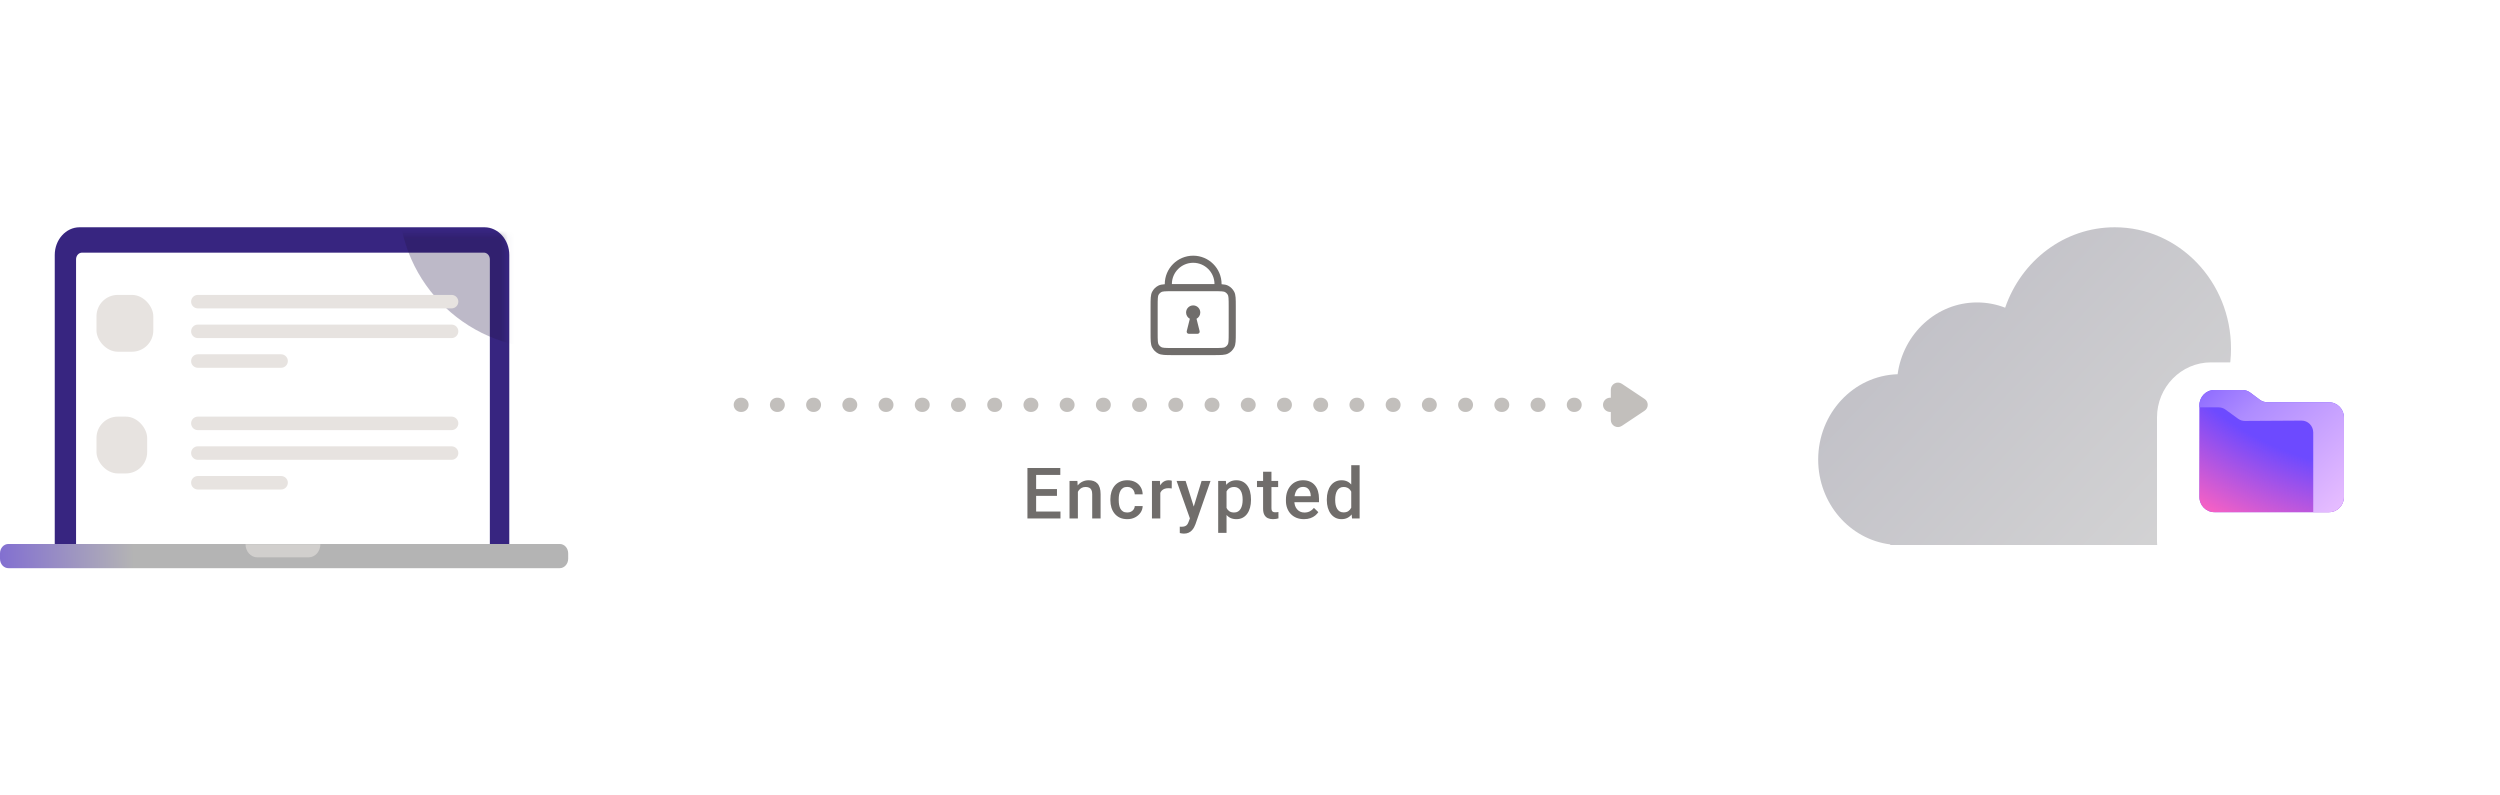 <svg width="352" height="112" viewBox="0 0 352 112" fill="none" xmlns="http://www.w3.org/2000/svg">
    <path
        d="M78.806 80H1.194C0.524 80 0 79.416 0 78.669V77.922C0 77.175 0.524 76.591 1.194 76.591H78.806C79.476 76.591 80 77.175 80 77.922V78.669C80 79.416 79.447 80 78.806 80Z"
        fill="url(#paint0_linear_9378_396863)"
    />
    <path
        d="M43.451 78.474H36.229C35.297 78.474 34.569 77.63 34.569 76.623H45.111C45.111 77.63 44.383 78.474 43.451 78.474Z"
        fill="#D1CFCD"
    />
    <path
        d="M71.708 76.591H7.708V35.896C7.708 33.753 9.281 32 11.203 32H68.214C70.136 32 71.708 33.753 71.708 35.896V76.591Z"
        fill="#372580"
    />
    <path
        d="M69.001 76.591H10.709V36.513C10.709 35.994 11.087 35.572 11.553 35.572H68.127C68.593 35.572 68.971 35.994 68.971 36.513V76.591H69.001Z"
        fill="white"
    />
    <mask
        id="mask0_9378_396863"
        style="mask-type: alpha"
        maskUnits="userSpaceOnUse"
        x="20"
        y="33"
        width="52"
        height="37"
    >
        <path d="M71.081 33.043L25.38 33.043L20.474 69.317L71.081 58.856V33.043Z" fill="#C4C4C4" />
    </mask>
    <g mask="url(#mask0_9378_396863)">
        <g opacity="0.3" filter="url(#filter0_f_9378_396863)">
            <path
                d="M56.132 23.134L78.311 28.872V49.032V49.032C66.258 49.676 56.132 40.076 56.132 28.006V23.134Z"
                fill="#221548"
            />
        </g>
    </g>
    <rect x="13.586" y="41.522" width="8" height="8" rx="3" fill="#E7E3E0" />
    <path
        d="M26.908 42.472C26.908 41.947 27.333 41.522 27.858 41.522H63.581C64.106 41.522 64.532 41.947 64.532 42.472V42.472C64.532 42.997 64.106 43.422 63.581 43.422H27.858C27.333 43.422 26.908 42.997 26.908 42.472V42.472Z"
        fill="#E7E3E0"
    />
    <path
        d="M26.908 46.654C26.908 46.129 27.333 45.703 27.858 45.703H63.581C64.106 45.703 64.532 46.129 64.532 46.654V46.654C64.532 47.178 64.106 47.604 63.581 47.604H27.858C27.333 47.604 26.908 47.178 26.908 46.654V46.654Z"
        fill="#E7E3E0"
    />
    <path
        d="M26.908 50.835C26.908 50.31 27.333 49.885 27.858 49.885H39.579C40.104 49.885 40.529 50.31 40.529 50.835V50.835C40.529 51.36 40.104 51.785 39.579 51.785H27.858C27.333 51.785 26.908 51.36 26.908 50.835V50.835Z"
        fill="#E7E3E0"
    />
    <rect x="13.586" y="58.661" width="7.134" height="8" rx="3" fill="#E7E3E0" />
    <path
        d="M26.908 59.611C26.908 59.086 27.333 58.66 27.858 58.66H63.581C64.106 58.66 64.532 59.086 64.532 59.611V59.611C64.532 60.136 64.106 60.561 63.581 60.561H27.858C27.333 60.561 26.908 60.136 26.908 59.611V59.611Z"
        fill="#E7E3E0"
    />
    <path
        d="M26.908 63.792C26.908 63.267 27.333 62.842 27.858 62.842H63.581C64.106 62.842 64.532 63.267 64.532 63.792V63.792C64.532 64.317 64.106 64.743 63.581 64.743H27.858C27.333 64.743 26.908 64.317 26.908 63.792V63.792Z"
        fill="#E7E3E0"
    />
    <path
        d="M26.908 67.974C26.908 67.449 27.333 67.023 27.858 67.023H39.579C40.104 67.023 40.529 67.449 40.529 67.974V67.974C40.529 68.499 40.104 68.924 39.579 68.924H27.858C27.333 68.924 26.908 68.499 26.908 67.974V67.974Z"
        fill="#E7E3E0"
    />
    <path
        fill-rule="evenodd"
        clip-rule="evenodd"
        d="M165 40H165.2H170.8H171C171 38.343 169.657 37 168 37C166.343 37 165 38.343 165 40ZM164 40V40.019C163.608 40.043 163.33 40.097 163.092 40.218C162.716 40.41 162.41 40.716 162.218 41.092C162 41.52 162 42.08 162 43.2V46.8C162 47.92 162 48.48 162.218 48.908C162.41 49.284 162.716 49.59 163.092 49.782C163.52 50 164.08 50 165.2 50H170.8C171.92 50 172.48 50 172.908 49.782C173.284 49.59 173.59 49.284 173.782 48.908C174 48.48 174 47.92 174 46.8V43.2C174 42.08 174 41.52 173.782 41.092C173.59 40.716 173.284 40.41 172.908 40.218C172.67 40.097 172.392 40.043 172 40.019V40C172 37.791 170.209 36 168 36C165.791 36 164 37.791 164 40ZM163.968 41.024C164.251 41.001 164.623 41 165.2 41H170.8C171.377 41 171.749 41.001 172.032 41.024C172.304 41.046 172.405 41.084 172.454 41.109C172.642 41.205 172.795 41.358 172.891 41.546C172.916 41.596 172.954 41.696 172.976 41.968C172.999 42.251 173 42.623 173 43.2V46.8C173 47.377 172.999 47.749 172.976 48.032C172.954 48.304 172.916 48.404 172.891 48.454C172.795 48.642 172.642 48.795 172.454 48.891C172.405 48.916 172.304 48.954 172.032 48.976C171.749 48.999 171.377 49 170.8 49H165.2C164.623 49 164.251 48.999 163.968 48.976C163.696 48.954 163.595 48.916 163.546 48.891C163.358 48.795 163.205 48.642 163.109 48.454C163.084 48.404 163.046 48.304 163.024 48.032C163.001 47.749 163 47.377 163 46.8V43.2C163 42.623 163.001 42.251 163.024 41.968C163.046 41.696 163.084 41.596 163.109 41.546C163.205 41.358 163.358 41.205 163.546 41.109C163.595 41.084 163.696 41.046 163.968 41.024ZM169 44C169 44.382 168.786 44.714 168.471 44.883L168.907 46.627C168.954 46.817 168.811 47 168.616 47H167.384C167.189 47 167.046 46.817 167.093 46.627L167.529 44.883C167.214 44.714 167 44.382 167 44C167 43.448 167.448 43 168 43C168.552 43 169 43.448 169 44Z"
        fill="#706D6B"
    />
    <path
        d="M226.803 59.132L226.803 54.868C226.803 54.07 227.693 53.593 228.357 54.036L231.555 56.168C232.148 56.564 232.148 57.436 231.555 57.832L228.357 59.964C227.693 60.407 226.803 59.93 226.803 59.132Z"
        fill="#C2BFBC"
    />
    <path d="M226.803 57L104 57" stroke="#C2BFBC" stroke-width="2" stroke-linecap="round" stroke-dasharray="0.1 5" />
    <path
        d="M149.315 72.028V73H145.541V72.028H149.315ZM145.887 65.891V73H144.662V65.891H145.887ZM148.822 68.859V69.816H145.541V68.859H148.822ZM149.291 65.891V66.867H145.541V65.891H149.291ZM151.766 68.845V73H150.589V67.717H151.697L151.766 68.845ZM151.556 70.163L151.175 70.158C151.178 69.784 151.23 69.44 151.331 69.128C151.435 68.815 151.579 68.547 151.761 68.322C151.946 68.098 152.168 67.925 152.425 67.805C152.682 67.681 152.969 67.619 153.284 67.619C153.538 67.619 153.768 67.655 153.973 67.727C154.181 67.795 154.359 67.907 154.505 68.064C154.655 68.22 154.769 68.423 154.847 68.674C154.925 68.921 154.964 69.226 154.964 69.587V73H153.782V69.582C153.782 69.328 153.745 69.128 153.67 68.981C153.599 68.832 153.493 68.726 153.353 68.664C153.216 68.599 153.045 68.566 152.84 68.566C152.638 68.566 152.458 68.609 152.298 68.693C152.139 68.778 152.003 68.894 151.893 69.04C151.785 69.186 151.702 69.356 151.644 69.548C151.585 69.74 151.556 69.945 151.556 70.163ZM158.723 72.16C158.915 72.16 159.088 72.123 159.241 72.048C159.397 71.97 159.523 71.862 159.617 71.726C159.715 71.589 159.768 71.431 159.778 71.252H160.887C160.88 71.594 160.779 71.905 160.584 72.185C160.388 72.465 160.13 72.688 159.807 72.853C159.485 73.016 159.129 73.098 158.738 73.098C158.334 73.098 157.983 73.029 157.683 72.893C157.384 72.753 157.135 72.561 156.936 72.316C156.738 72.072 156.588 71.791 156.487 71.472C156.389 71.153 156.341 70.811 156.341 70.446V70.275C156.341 69.911 156.389 69.569 156.487 69.25C156.588 68.928 156.738 68.644 156.936 68.4C157.135 68.156 157.384 67.966 157.683 67.829C157.983 67.689 158.333 67.619 158.733 67.619C159.156 67.619 159.527 67.704 159.846 67.873C160.165 68.039 160.416 68.272 160.598 68.571C160.784 68.868 160.88 69.213 160.887 69.606H159.778C159.768 69.411 159.72 69.235 159.632 69.079C159.547 68.92 159.427 68.793 159.27 68.698C159.117 68.604 158.933 68.557 158.719 68.557C158.481 68.557 158.284 68.606 158.128 68.703C157.971 68.797 157.849 68.928 157.762 69.094C157.674 69.257 157.61 69.44 157.571 69.645C157.535 69.847 157.517 70.057 157.517 70.275V70.446C157.517 70.664 157.535 70.876 157.571 71.081C157.607 71.286 157.669 71.47 157.757 71.633C157.848 71.792 157.971 71.921 158.128 72.019C158.284 72.113 158.483 72.16 158.723 72.16ZM163.371 68.723V73H162.195V67.717H163.318L163.371 68.723ZM164.988 67.683L164.978 68.776C164.906 68.763 164.828 68.754 164.744 68.747C164.662 68.741 164.581 68.737 164.499 68.737C164.298 68.737 164.12 68.767 163.967 68.825C163.814 68.88 163.686 68.962 163.581 69.069C163.481 69.174 163.402 69.3 163.347 69.45C163.292 69.6 163.259 69.768 163.249 69.953L162.981 69.973C162.981 69.641 163.013 69.333 163.079 69.05C163.144 68.767 163.241 68.518 163.371 68.303C163.505 68.088 163.671 67.92 163.87 67.8C164.071 67.679 164.304 67.619 164.568 67.619C164.639 67.619 164.716 67.626 164.797 67.639C164.882 67.652 164.945 67.666 164.988 67.683ZM167.746 72.424L169.182 67.717H170.441L168.322 73.806C168.273 73.936 168.21 74.078 168.132 74.231C168.054 74.383 167.951 74.528 167.824 74.665C167.701 74.805 167.546 74.917 167.36 75.002C167.175 75.09 166.95 75.134 166.687 75.134C166.582 75.134 166.481 75.124 166.384 75.105C166.289 75.088 166.2 75.07 166.115 75.051L166.11 74.152C166.143 74.156 166.182 74.159 166.228 74.162C166.276 74.165 166.315 74.167 166.345 74.167C166.54 74.167 166.703 74.143 166.833 74.094C166.963 74.048 167.069 73.973 167.15 73.869C167.235 73.765 167.307 73.625 167.365 73.449L167.746 72.424ZM166.936 67.717L168.19 71.672L168.4 72.912L167.585 73.122L165.666 67.717H166.936ZM172.697 68.732V75.031H171.52V67.717H172.604L172.697 68.732ZM176.139 70.31V70.412C176.139 70.796 176.094 71.153 176.003 71.481C175.915 71.807 175.783 72.092 175.607 72.336C175.435 72.577 175.221 72.764 174.967 72.897C174.713 73.031 174.421 73.098 174.088 73.098C173.76 73.098 173.472 73.037 173.224 72.917C172.98 72.793 172.773 72.619 172.604 72.394C172.435 72.17 172.298 71.906 172.194 71.603C172.093 71.297 172.021 70.962 171.979 70.598V70.202C172.021 69.815 172.093 69.463 172.194 69.147C172.298 68.832 172.435 68.56 172.604 68.332C172.773 68.104 172.98 67.928 173.224 67.805C173.468 67.681 173.753 67.619 174.079 67.619C174.411 67.619 174.705 67.684 174.963 67.814C175.22 67.941 175.436 68.124 175.612 68.361C175.788 68.596 175.92 68.879 176.007 69.211C176.095 69.54 176.139 69.906 176.139 70.31ZM174.963 70.412V70.31C174.963 70.065 174.94 69.839 174.894 69.631C174.849 69.419 174.777 69.234 174.679 69.074C174.582 68.915 174.456 68.791 174.303 68.703C174.154 68.612 173.973 68.566 173.761 68.566C173.553 68.566 173.374 68.602 173.224 68.674C173.074 68.742 172.949 68.838 172.848 68.962C172.747 69.086 172.669 69.231 172.614 69.397C172.559 69.559 172.519 69.737 172.497 69.929V70.876C172.536 71.11 172.602 71.325 172.697 71.52C172.791 71.716 172.925 71.872 173.097 71.989C173.273 72.103 173.498 72.16 173.771 72.16C173.983 72.16 174.163 72.115 174.313 72.023C174.463 71.932 174.585 71.807 174.679 71.647C174.777 71.485 174.849 71.297 174.894 71.086C174.94 70.874 174.963 70.65 174.963 70.412ZM179.962 67.717V68.576H176.984V67.717H179.962ZM177.843 66.423H179.02V71.54C179.02 71.703 179.043 71.828 179.088 71.916C179.137 72.001 179.204 72.058 179.288 72.087C179.373 72.116 179.472 72.131 179.586 72.131C179.668 72.131 179.746 72.126 179.821 72.116C179.895 72.106 179.956 72.097 180.001 72.087L180.006 72.985C179.908 73.015 179.794 73.041 179.664 73.064C179.537 73.086 179.391 73.098 179.225 73.098C178.955 73.098 178.715 73.05 178.507 72.956C178.299 72.858 178.136 72.701 178.019 72.482C177.902 72.264 177.843 71.975 177.843 71.613V66.423ZM183.599 73.098C183.209 73.098 182.856 73.034 182.54 72.907C182.227 72.777 181.96 72.596 181.739 72.365C181.521 72.134 181.353 71.862 181.236 71.55C181.119 71.237 181.06 70.9 181.06 70.539V70.344C181.06 69.93 181.121 69.556 181.241 69.221C181.361 68.885 181.529 68.599 181.744 68.361C181.959 68.12 182.213 67.936 182.506 67.81C182.799 67.683 183.116 67.619 183.458 67.619C183.835 67.619 184.166 67.683 184.449 67.81C184.732 67.936 184.967 68.116 185.152 68.347C185.341 68.575 185.481 68.846 185.572 69.162C185.666 69.478 185.714 69.826 185.714 70.207V70.71H181.632V69.865H184.552V69.772C184.545 69.561 184.503 69.362 184.425 69.177C184.35 68.991 184.234 68.841 184.078 68.728C183.922 68.614 183.713 68.557 183.453 68.557C183.258 68.557 183.083 68.599 182.93 68.684C182.781 68.765 182.655 68.884 182.554 69.04C182.454 69.196 182.375 69.385 182.32 69.606C182.268 69.825 182.242 70.07 182.242 70.344V70.539C182.242 70.77 182.273 70.985 182.335 71.184C182.4 71.379 182.494 71.55 182.618 71.696C182.742 71.843 182.891 71.958 183.067 72.043C183.243 72.124 183.443 72.165 183.668 72.165C183.951 72.165 184.203 72.108 184.425 71.994C184.646 71.88 184.838 71.719 185.001 71.511L185.621 72.111C185.507 72.277 185.359 72.437 185.177 72.59C184.994 72.74 184.771 72.862 184.508 72.956C184.247 73.05 183.944 73.098 183.599 73.098ZM190.254 71.906V65.5H191.436V73H190.367L190.254 71.906ZM186.817 70.417V70.314C186.817 69.914 186.864 69.549 186.958 69.221C187.053 68.889 187.19 68.604 187.369 68.366C187.548 68.125 187.766 67.941 188.023 67.814C188.28 67.684 188.57 67.619 188.892 67.619C189.211 67.619 189.491 67.681 189.732 67.805C189.973 67.928 190.178 68.106 190.347 68.337C190.516 68.565 190.651 68.838 190.752 69.157C190.853 69.473 190.925 69.825 190.967 70.212V70.539C190.925 70.917 190.853 71.262 190.752 71.574C190.651 71.887 190.516 72.157 190.347 72.385C190.178 72.613 189.971 72.788 189.727 72.912C189.486 73.036 189.204 73.098 188.882 73.098C188.563 73.098 188.275 73.031 188.018 72.897C187.764 72.764 187.548 72.577 187.369 72.336C187.19 72.095 187.053 71.812 186.958 71.486C186.864 71.158 186.817 70.801 186.817 70.417ZM187.994 70.314V70.417C187.994 70.658 188.015 70.882 188.057 71.091C188.103 71.299 188.173 71.483 188.267 71.643C188.361 71.799 188.483 71.922 188.633 72.014C188.786 72.102 188.968 72.145 189.18 72.145C189.447 72.145 189.667 72.087 189.839 71.97C190.012 71.853 190.147 71.695 190.245 71.496C190.345 71.294 190.414 71.07 190.45 70.822V69.939C190.43 69.746 190.389 69.567 190.328 69.401C190.269 69.235 190.189 69.091 190.088 68.967C189.987 68.84 189.862 68.742 189.712 68.674C189.566 68.602 189.392 68.566 189.19 68.566C188.975 68.566 188.793 68.612 188.643 68.703C188.493 68.794 188.37 68.92 188.272 69.079C188.177 69.239 188.107 69.424 188.062 69.636C188.016 69.847 187.994 70.074 187.994 70.314Z"
        fill="#706D6B"
    />
    <path
        fill-rule="evenodd"
        clip-rule="evenodd"
        d="M314.127 49.078C314.127 50.317 314 51.526 313.76 52.69C319.978 52.871 324.965 58.184 324.965 64.712C324.965 70.947 320.415 76.074 314.588 76.679V76.739H266.151V76.653C260.433 75.941 256 70.866 256 64.712C256 58.192 260.976 52.883 267.184 52.691C267.965 46.977 272.676 42.583 278.372 42.583C279.763 42.583 281.096 42.845 282.326 43.325C284.591 36.723 290.642 32 297.751 32C306.795 32 314.127 39.646 314.127 49.078Z"
        fill="url(#paint1_linear_9378_396863)"
    />
    <g filter="url(#filter1_d_9378_396863)">
        <path
            d="M303.705 54.788C303.705 50.499 307.11 47.022 311.311 47.022H328.394C332.595 47.022 336 50.499 336 54.788V72.233C336 76.523 332.595 80 328.394 80H311.311C307.11 80 303.705 76.523 303.705 72.233V54.788Z"
            fill="white"
        />
    </g>
    <path
        d="M309.673 69.963V57.058C309.673 55.87 310.616 54.908 311.779 54.908H315.729C316.128 54.908 316.516 55.038 316.837 55.278L318.159 56.269C318.48 56.51 318.868 56.64 319.267 56.64H327.926C329.09 56.64 330.033 57.603 330.033 58.791V69.963C330.033 71.151 329.09 72.114 327.926 72.114H311.779C310.616 72.114 309.673 71.151 309.673 69.963Z"
        fill="url(#paint2_linear_9378_396863)"
    />
    <path
        d="M309.673 69.963V57.058C309.673 55.87 310.616 54.908 311.779 54.908H315.729C316.128 54.908 316.516 55.038 316.837 55.278L318.159 56.269C318.48 56.51 318.868 56.64 319.267 56.64H327.926C329.09 56.64 330.033 57.603 330.033 58.791V69.963C330.033 71.151 329.09 72.114 327.926 72.114H311.779C310.616 72.114 309.673 71.151 309.673 69.963Z"
        fill="url(#paint3_radial_9378_396863)"
    />
    <path
        fill-rule="evenodd"
        clip-rule="evenodd"
        d="M319.267 56.64H320.613H325.82H327.926C329.09 56.64 330.033 57.603 330.033 58.791V69.963C330.033 71.151 329.09 72.114 327.926 72.114H325.703V60.892C325.703 59.964 324.964 59.214 324.056 59.219L316.081 59.266C315.737 59.268 315.402 59.16 315.122 58.956L313.346 57.667C313.069 57.465 312.737 57.357 312.397 57.357H309.673V57.058C309.673 55.87 310.616 54.908 311.779 54.908H315.729C316.128 54.908 316.516 55.038 316.837 55.278L318.159 56.269C318.48 56.51 318.868 56.64 319.267 56.64Z"
        fill="url(#paint4_linear_9378_396863)"
    />
    <defs>
        <filter
            id="filter0_f_9378_396863"
            x="29.432"
            y="-3.566"
            width="75.579"
            height="79.328"
            filterUnits="userSpaceOnUse"
            color-interpolation-filters="sRGB"
        >
            <feFlood flood-opacity="0" result="BackgroundImageFix" />
            <feBlend mode="normal" in="SourceGraphic" in2="BackgroundImageFix" result="shape" />
            <feGaussianBlur stdDeviation="13.35" result="effect1_foregroundBlur_9378_396863" />
        </filter>
        <filter
            id="filter1_d_9378_396863"
            x="287.705"
            y="35.022"
            width="64.295"
            height="64.978"
            filterUnits="userSpaceOnUse"
            color-interpolation-filters="sRGB"
        >
            <feFlood flood-opacity="0" result="BackgroundImageFix" />
            <feColorMatrix
                in="SourceAlpha"
                type="matrix"
                values="0 0 0 0 0 0 0 0 0 0 0 0 0 0 0 0 0 0 127 0"
                result="hardAlpha"
            />
            <feOffset dy="4" />
            <feGaussianBlur stdDeviation="8" />
            <feComposite in2="hardAlpha" operator="out" />
            <feColorMatrix type="matrix" values="0 0 0 0 0.106 0 0 0 0 0.075 0 0 0 0 0.251 0 0 0 0.13 0" />
            <feBlend mode="normal" in2="BackgroundImageFix" result="effect1_dropShadow_9378_396863" />
            <feBlend mode="normal" in="SourceGraphic" in2="effect1_dropShadow_9378_396863" result="shape" />
        </filter>
        <linearGradient
            id="paint0_linear_9378_396863"
            x1="18.869"
            y1="78.442"
            x2="-30.617"
            y2="79.695"
            gradientUnits="userSpaceOnUse"
        >
            <stop stop-color="#B4B4B4" />
            <stop offset="1" stop-color="#3200FF" />
        </linearGradient>
        <linearGradient
            id="paint1_linear_9378_396863"
            x1="320.878"
            y1="73.774"
            x2="268.145"
            y2="24.24"
            gradientUnits="userSpaceOnUse"
        >
            <stop stop-color="#D6D6D6" />
            <stop offset="1" stop-color="#BDBCC4" />
        </linearGradient>
        <linearGradient
            id="paint2_linear_9378_396863"
            x1="319.867"
            y1="46.199"
            x2="321.512"
            y2="68.869"
            gradientUnits="userSpaceOnUse"
        >
            <stop offset="0.989" stop-color="#6D4AFF" />
        </linearGradient>
        <radialGradient
            id="paint3_radial_9378_396863"
            cx="0"
            cy="0"
            r="1"
            gradientUnits="userSpaceOnUse"
            gradientTransform="translate(326.381 47.365) rotate(115.606) scale(29.862 45.859)"
        >
            <stop offset="0.556" stop-color="#FF62C0" stop-opacity="0" />
            <stop offset="0.994" stop-color="#FF62C0" />
        </radialGradient>
        <linearGradient
            id="paint4_linear_9378_396863"
            x1="302.828"
            y1="52.04"
            x2="328.862"
            y2="80.054"
            gradientUnits="userSpaceOnUse"
        >
            <stop stop-color="#6D4AFF" />
            <stop offset="0.359" stop-color="#AE8CFF" />
            <stop offset="1" stop-color="#F8CCFF" />
        </linearGradient>
    </defs>
</svg>
